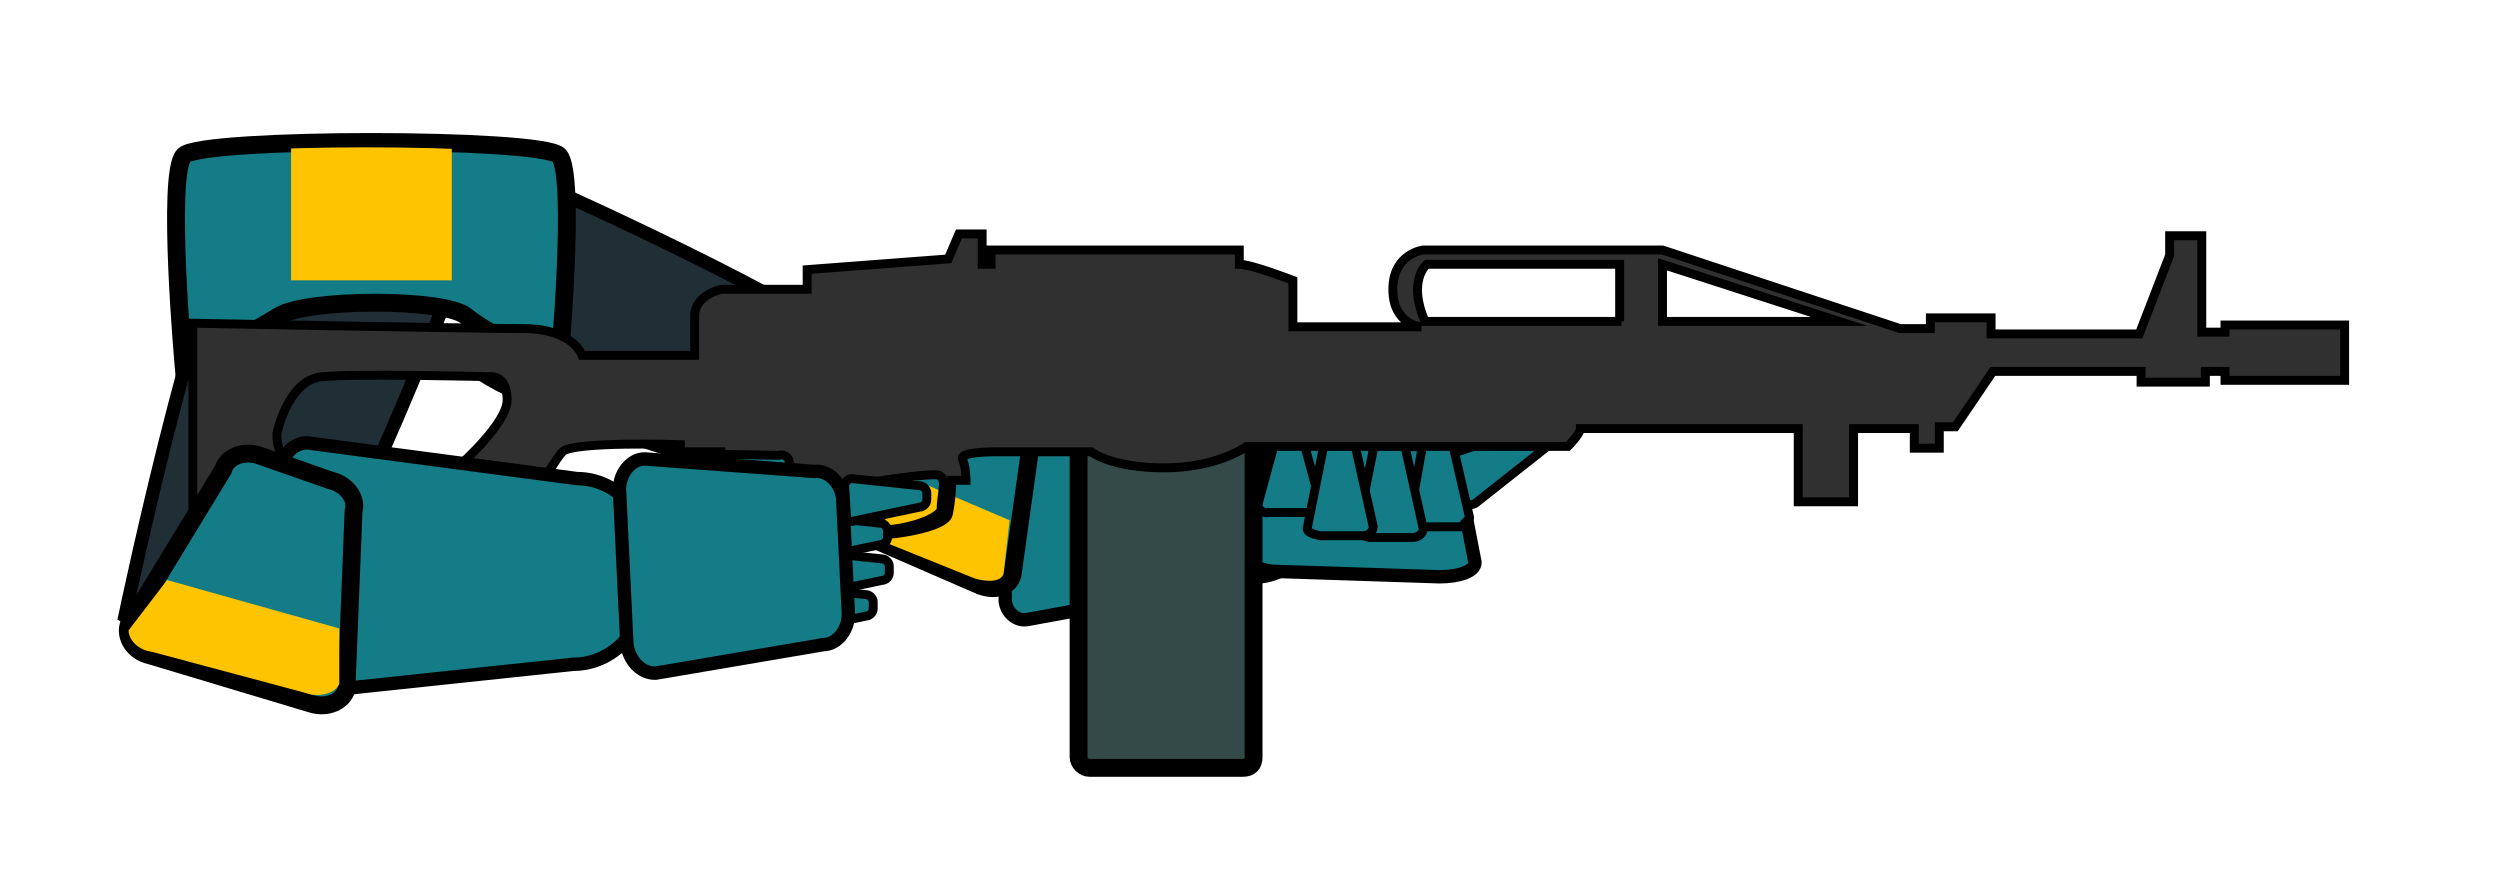 <?xml version="1.0" encoding="utf-8"?>
<!-- Generator: Adobe Illustrator 24.0.2, SVG Export Plug-In . SVG Version: 6.00 Build 0)  -->
<svg version="1.1" id="Layer_1" xmlns="http://www.w3.org/2000/svg" xmlns:xlink="http://www.w3.org/1999/xlink" x="0px" y="0px"
	 width="140px" height="50px" viewBox="0 0 140 50" style="enable-background:new 0 0 140 50;" xml:space="preserve">
<style type="text/css">
	.st0{fill:#202E35;stroke:#000000;stroke-width:0.75;stroke-miterlimit:10;}
	.st1{fill:#147C87;stroke:#000000;stroke-width:0.75;stroke-miterlimit:10;}
	.st2{fill:#147C87;stroke:#000000;stroke-miterlimit:10;}
	.st3{clip-path:url(#SVGID_2_);fill:#FFC400;}
	.st4{fill:#147C87;stroke:#000000;stroke-width:0.5;stroke-miterlimit:10;}
	.st5{clip-path:url(#SVGID_4_);fill:#FFC400;}
	.st6{fill:#334A48;stroke:#000000;stroke-miterlimit:10;}
	.st7{fill:#303030;stroke:#000000;stroke-width:0.5;stroke-miterlimit:10;}
	.st8{clip-path:url(#SVGID_6_);fill:#FFC400;}
</style>
<g id="Layer_2_1_">
	<path class="st0" d="M26.1,20.1c1,2.6,22.3,8.3,22.3,8.3s2.4-4.7,1.3-7.3S30.9,10.6,30.9,10.6S25.1,17.4,26.1,20.1z"/>
	<path class="st1" d="M70.6,32.3l-13.1,2.4c-0.7,0.1-1.3-0.6-1.2-1.3l-0.6-10.3c-0.1-0.8,0.5-1.4,1.2-1.4l13.3,0.8
		c1.9-0.1,3.6,1.5,3.8,3.8l0.1,1.8C74,30.2,72.5,32.1,70.6,32.3z"/>
	<path class="st2" d="M47.3,29.5l7.6,3.3c0.8,0.3,1.6,0.1,1.8-0.6l1.3-9.3c0.2-0.6-0.1-1.4-0.9-1.8l-3.3-1.7
		c-0.8-0.3-1.6-0.1-1.8,0.6l-5.6,7.7C46,28.4,46.5,29.2,47.3,29.5z"/>
	<g>
		<g>
			<g>
				<g>
					<defs>
						<path id="SVGID_1_" d="M47.4,29.5l7.2,2.9c0.7,0.2,1.5,0.2,1.6-0.3l0.8-7c0.2-0.5-0.2-1.1-0.9-1.4L53,22.4
							c-0.7-0.2-1.5-0.2-1.6,0.3l-4.9,5.4C46.2,28.5,46.7,29.1,47.4,29.5z"/>
					</defs>
					<clipPath id="SVGID_2_">
						<use xlink:href="#SVGID_1_"  style="overflow:visible;"/>
					</clipPath>
					<polygon class="st3" points="56.4,33.6 45.6,29.1 47.3,25.2 58.1,29.8 					"/>
				</g>
			</g>
		</g>
	</g>
	<path class="st1" d="M69.6,31.1l1.3-5.6c0-0.5,0.9-0.8,2-0.8l6.6,0.2c1,0.1,2,0.5,2,0.9l1.1,5.7c0,0.5-0.9,0.8-2,0.8l-9.1-0.3
		C70.6,32,69.6,31.5,69.6,31.1z"/>
	<path class="st4" d="M82.6,28.2l3.8-3c0.2-0.1,0.3-0.4,0.1-0.6l-0.4-0.5c0-0.1-0.4-0.2-0.5-0.1L81,25.5c-0.2,0.1-0.3,0.4-0.1,0.6
		l1.1,1.8C82.1,28.3,82.4,28.3,82.6,28.2z"/>
	<path class="st4" d="M70.4,28.4l0.9-3.3c0-0.2,0.3-0.3,0.6-0.3l0.6,0c0.3,0,0.6,0.1,0.6,0.3l0.9,3.3c0,0.2-0.3,0.3-0.6,0.3l-2.4,0
		C70.8,28.8,70.5,28.5,70.4,28.4z"/>
	<path class="st4" d="M82.3,29l-0.9-3.9c0-0.2-0.3-0.3-0.6-0.3l-0.6,0c-0.3,0-0.6,0.2-0.6,0.5l-0.7,3.9c0,0.2,0.3,0.3,0.6,0.3l2.4,0
		C81.9,29.3,82.3,29.1,82.3,29z"/>
	<path class="st4" d="M76,29.7l0.9-4.5c0-0.3,0.3-0.5,0.6-0.5l0.6,0c0.3,0,0.6,0.1,0.6,0.4l1,4.5c0,0.3-0.3,0.5-0.6,0.5l-2.4,0
		C76.2,30,76,29.8,76,29.7z"/>
	<path class="st4" d="M73.2,29.6l0.9-4.5c0-0.3,0.3-0.5,0.6-0.5l0.6,0c0.3,0,0.6,0.1,0.6,0.4l1,4.5c0,0.3-0.3,0.5-0.6,0.5l-2.4,0
		C73.5,29.9,73.2,29.8,73.2,29.6z"/>
</g>
<g id="Layer_1_1_">
	<path class="st0" d="M14.6,10C11.9,11.1,7,34.5,7,34.5s5.4,2.8,8.2,1.5c2.9-1.2,10.3-20.6,10.3-20.6S17.5,8.9,14.6,10z"/>
	<path class="st2" d="M10.3,20.7c0,0,3.7-2,5.3-3s9.3-1,10.5,0c1.2,1,5.2,3,5.2,3s1-11,0-12s-20-1-21,0S10.3,20.7,10.3,20.7z"/>
	<g>
		<g>
			<g>
				<g>
					<defs>
						<path id="SVGID_3_" d="M10,21c0,0,3.7-2,5.3-3c1.7-1,9.3-1,10.5,0c1.2,1,5.2,3,5.2,3s1-11,0-12S11,8,10,9S10,21,10,21z"/>
					</defs>
					<clipPath id="SVGID_4_">
						<use xlink:href="#SVGID_3_"  style="overflow:visible;"/>
					</clipPath>
					<rect x="16.3" y="7.7" class="st5" width="9" height="8"/>
				</g>
			</g>
		</g>
	</g>
	<path class="st6" d="M69.6,43H61c-0.3,0-0.6-0.3-0.6-0.6v-17c0-0.3,0.3-0.6,0.6-0.6h8.6c0.3,0,0.6,0.3,0.6,0.6v17
		C70.2,42.8,70,43,69.6,43z"/>
	<path class="st7" d="M124.6,18.3v0.3h-1.3v-5.4h-1.8v1.1l-1.7,4.4h-8.3v-0.9h-3.4v0.6h-1.7l-13.3-4.4H79.7c0,0-1.7,0.2-1.7,2.2
		s1.6,2.1,1.6,2.1h-7.2v-2.6c0,0-2.3-0.9-3-0.9c0-0.6,0-0.8,0-0.8H55.5v0.8H55v-1.7h-1.3l-0.6,1.4l-7.9,0.6v1.1h-4.8
		c0,0-1.5,0.3-1.5,1.5s0,2.2,0,2.2h-6.3c0,0-0.5-1.5-3.3-1.5s-18.5-0.3-18.5-0.3v12.8c0,0,1,0.8,2.2,0.8s3.5-2.6,4.1-2.6
		s4.9,0,5.5,0s2.8,2.4,4,2.4s4.3-5.6,4.9-6.2c0.6-0.6,6.6-0.4,6.6-0.4v0.4h2.3c0,0,0.4,1.8,0.1,3.1s-1.4,4.6-1.4,6s2.5,2.1,3.8,1.8
		s0.4-2,0.4-2s0.9-5.8,1.5-6.1c0.6-0.4,1.9-0.3,1.9-0.3s0.2,1.8,1.1,2.1s5.1-0.2,5.3-1.1c0.2-0.9,0.2-1.9,0.2-1.9h0.8
		c0,0,0-0.7-0.2-1.2c-0.2-0.4,1.8-0.4,1.8-0.4l5.4,0c0,0,1.1,0.9,4.1,0.9c3,0,4.6-1.2,4.6-1.2h6.6h11.4c0,0,0.7-0.7,0.7-1
		c1,0,12.2,0,12.2,0v4.1h3.1v-4.1h3.4v1.1h1.4v-1.2h0.9l2.1-3.1h8.3v0.6h3.6v-0.6h1.1v0.5h6.7v-3.1H124.6z M25.8,26c0,0-7.6,0-8.4,0
		c-0.8,0-1.9,0-1.9-1.7c0,0,0.6-3,2.5-3.2c1.9-0.2,9.6,0,9.6,0s0.8,0,0.8,1.3S25.8,26,25.8,26z M52.7,28.6c-0.5,0.7-2.9,1.3-4.2,1
		c-1.3-0.3-1.2-2.5-1.2-2.5s0.5,0,1,0c0,1.7,1.1,2.2,1.1,2.2c-0.6-0.8-0.6-2.3-0.6-2.3s3.1-0.5,3.7-0.4S52.7,27.6,52.7,28.6z
		 M90.8,18c0,0-9.5,0-11,0c-1-2.3,0.1-3.2,0.1-3.2h10.8V18z M93.1,18v-3.2L103,18H93.1z"/>
	<path class="st1" d="M32.1,37.2l-15.1,1.6c-0.8,0-1.4-0.7-1.4-1.5l0.2-11c0-0.8,0.6-1.5,1.4-1.5l15.1,2c2.2,0,4,1.9,3.9,4.3l0,1.9
		C36.1,35.3,34.3,37.2,32.1,37.2z"/>
	<path class="st2" d="M8.4,36.7l9,2.7c0.9,0.3,1.8-0.1,2-0.8l0.4-10c0.2-0.7-0.4-1.5-1.3-1.7l-4-1.4c-0.9-0.3-1.8,0.1-2,0.8L7.2,35
		C7,35.7,7.5,36.5,8.4,36.7z"/>
	<g>
		<g>
			<g>
				<g>
					<defs>
						<path id="SVGID_5_" d="M8.5,36.5l8.6,2.3c0.8,0.3,1.7,0,1.9-0.5l0-7.5c0.2-0.5-0.4-1.1-1.3-1.3L14,28.4
							c-0.8-0.3-1.7,0-1.9,0.5l-4.9,6.4C7.2,35.8,7.7,36.4,8.5,36.5z"/>
					</defs>
					<clipPath id="SVGID_6_">
						<use xlink:href="#SVGID_5_"  style="overflow:visible;"/>
					</clipPath>
					<polygon class="st8" points="19.2,39.9 6.5,36.3 8,32.1 20.8,35.7 					"/>
				</g>
			</g>
		</g>
	</g>
	<path class="st4" d="M45.5,31.3l3.8-0.8c0.2,0,0.4-0.2,0.4-0.4l0-0.4c0-0.2-0.2-0.4-0.4-0.4l-3.8-0.4c-0.2,0-0.4,0.2-0.4,0.4
		l0.1,1.7C45.1,31.1,45.3,31.3,45.5,31.3z"/>
	<path class="st4" d="M47.7,29.2l3.8-0.8c0.2,0,0.4-0.2,0.4-0.4l0-0.4c0-0.2-0.2-0.4-0.4-0.4l-3.8-0.4c-0.2,0-0.4,0.2-0.4,0.4
		l0.1,1.7C47.3,29,47.5,29.2,47.7,29.2z"/>
	<path class="st4" d="M38.5,28.4l5.3-1.5c0.3,0,0.5-0.3,0.5-0.5l-0.1-0.5c0-0.3-0.3-0.5-0.6-0.4L38,25.4c-0.3,0-0.5,0.3-0.5,0.5
		l0.3,2.1C37.9,28.2,38.2,28.4,38.5,28.4z"/>
	<path class="st4" d="M45.6,33.3l3.8-0.8c0.2,0,0.4-0.2,0.4-0.4l0-0.4c0-0.2-0.2-0.4-0.4-0.4l-3.8-0.4c-0.2,0-0.4,0.2-0.4,0.4
		l0.1,1.7C45.2,33.1,45.4,33.3,45.6,33.3z"/>
	<path class="st4" d="M44.7,35.3l3.8-0.8c0.2,0,0.4-0.2,0.4-0.4l0-0.4c0-0.2-0.2-0.4-0.4-0.4l-3.8-0.4c-0.2,0-0.4,0.2-0.4,0.4
		l0.1,1.7C44.3,35.1,44.5,35.3,44.7,35.3z"/>
	<path class="st1" d="M36.7,37.7l9.4-1.6c0.8,0,1.5-0.9,1.4-1.9l-0.3-6.1c0-1-0.8-1.8-1.6-1.7l-9.5-0.7c-0.8,0-1.5,0.9-1.4,1.9
		l0.4,8.4C35.2,37,35.9,37.7,36.7,37.7z"/>
</g>
</svg>
